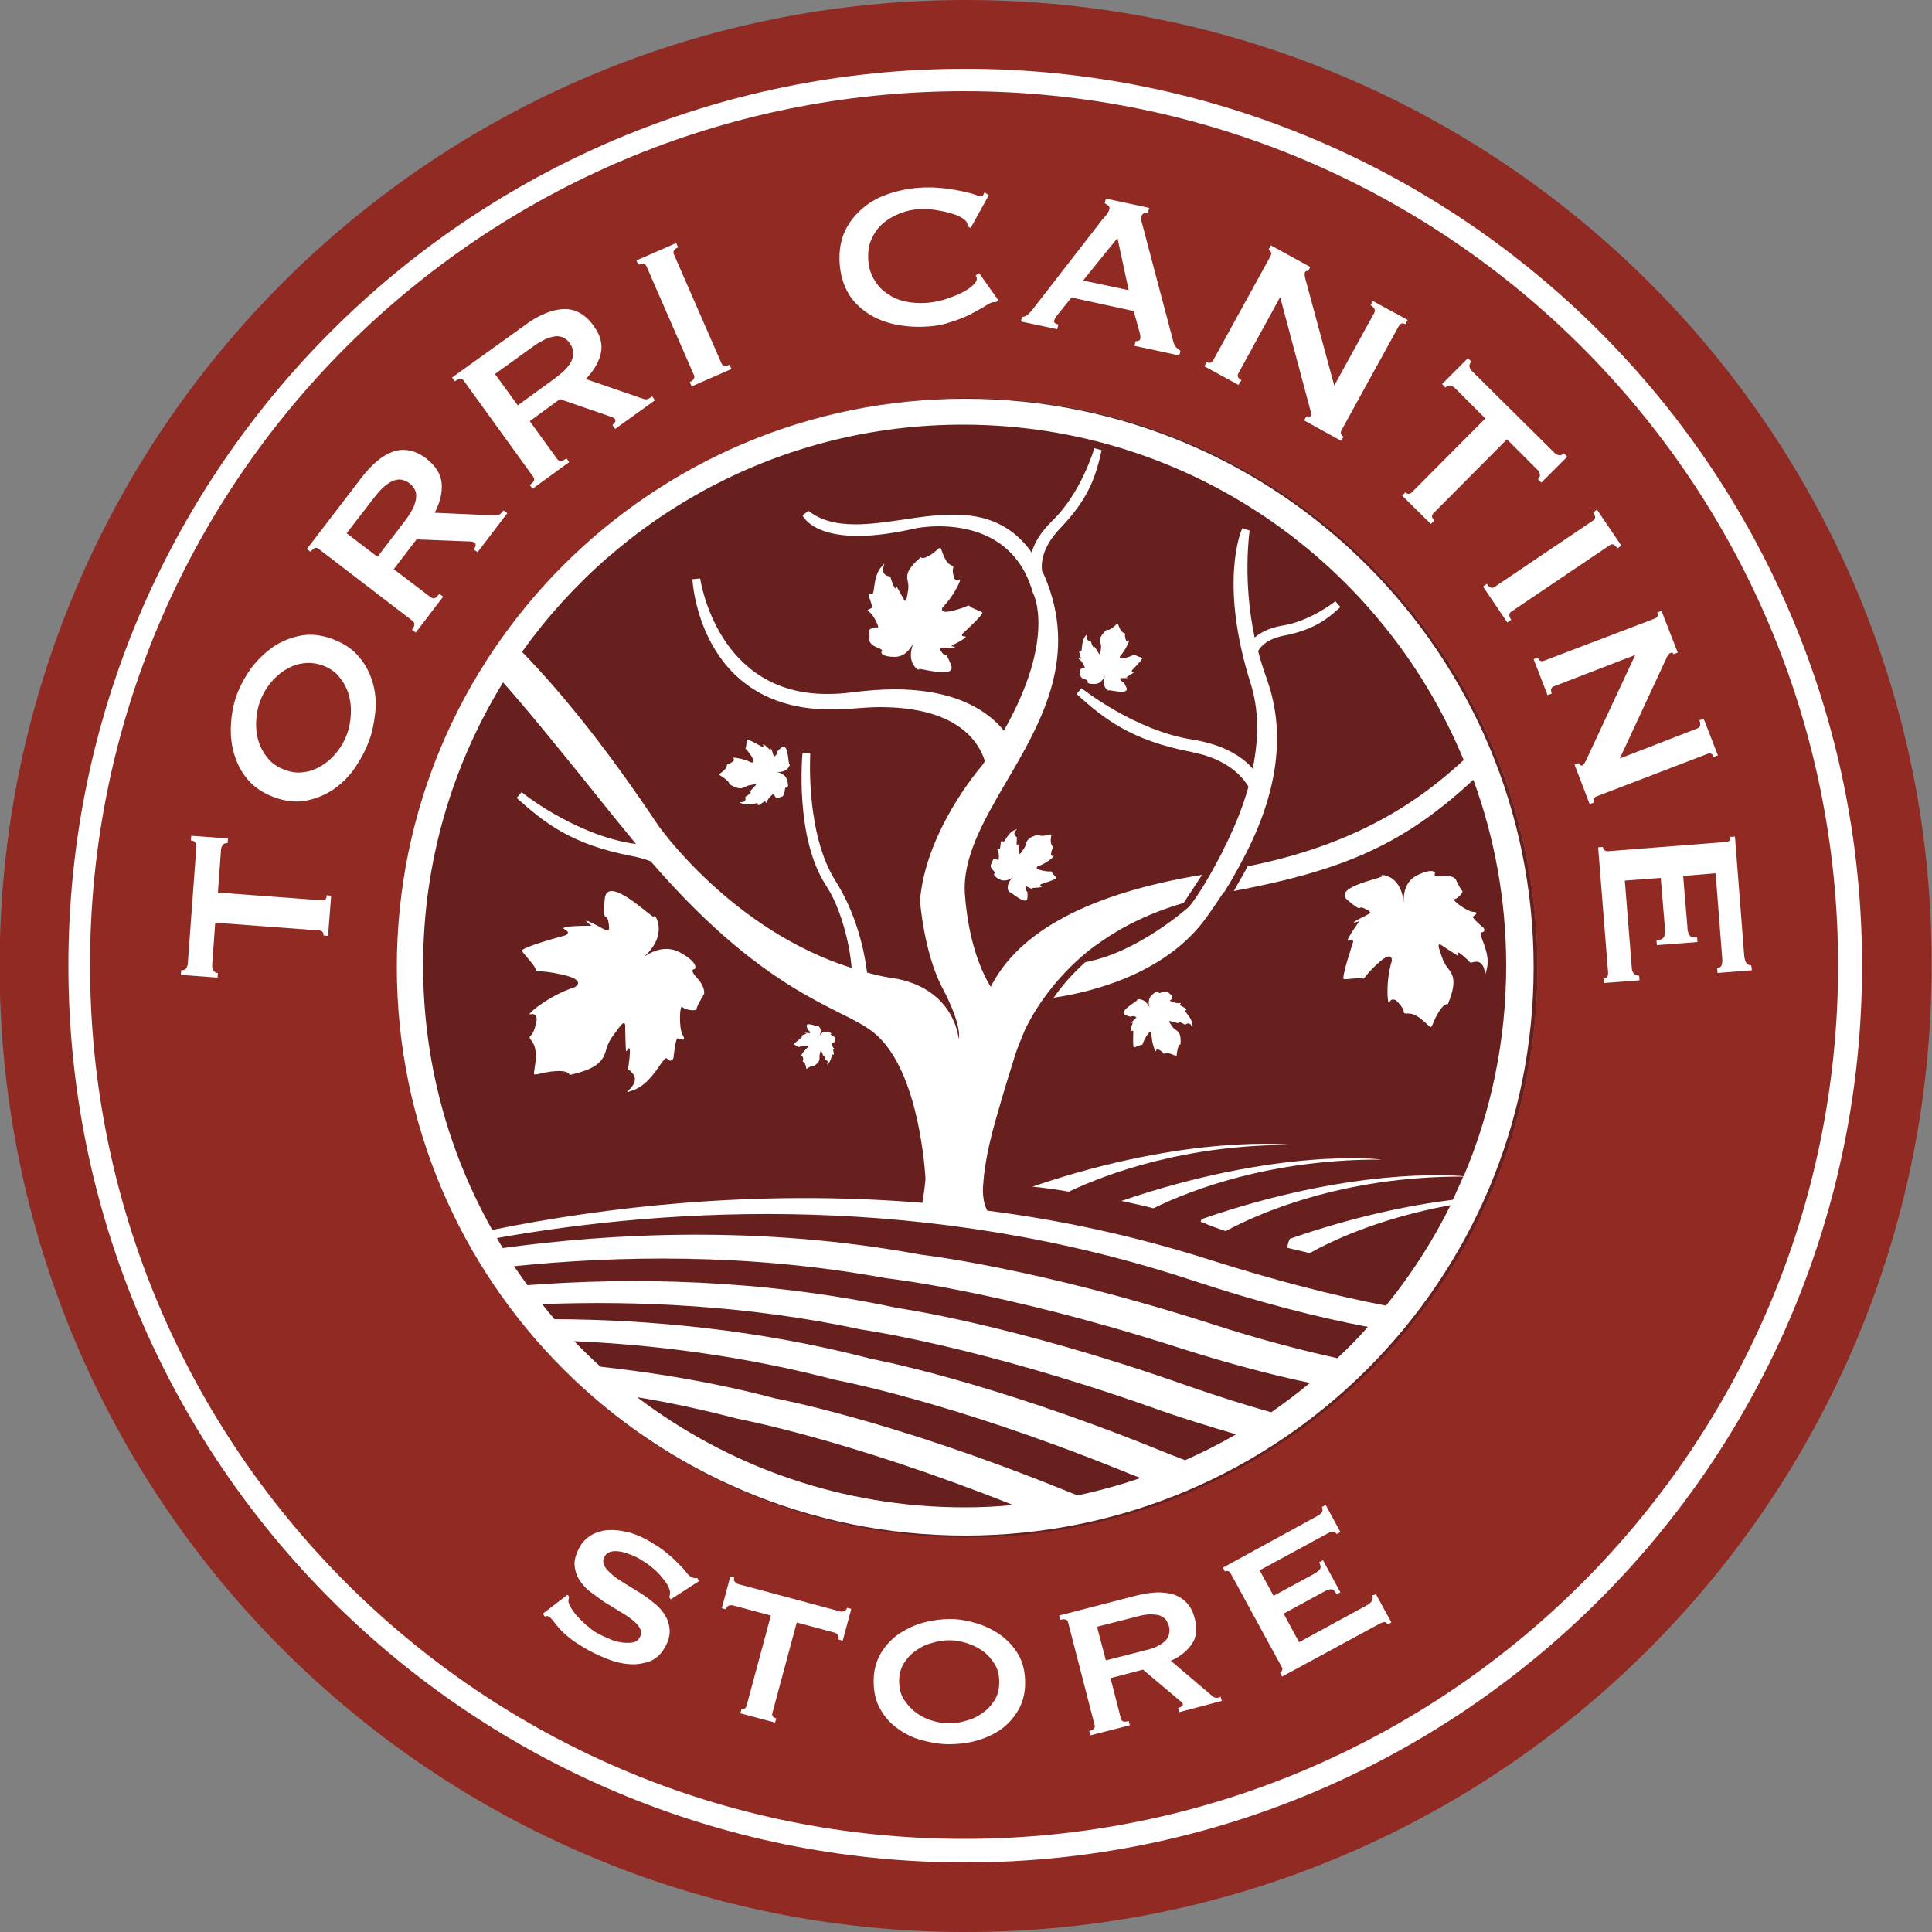 <?xml version="1.0" encoding="utf-8"?>
<!-- Generator: Adobe Illustrator 27.8.0, SVG Export Plug-In . SVG Version: 6.00 Build 0)  -->
<svg version="1.1" id="Livello_1" xmlns="http://www.w3.org/2000/svg" xmlns:xlink="http://www.w3.org/1999/xlink" x="0px" y="0px"
	 viewBox="0 0 500 500" style="enable-background:new 0 0 500 500;" xml:space="preserve">
<rect x="0" y="0" width="500" height="500" fill="#808080" stroke="none"/>
<style type="text/css">
	.st0{fill:#68201E;}
	.st1{fill:#922A24;}
	.st2{fill:#FFFFFF;}
</style>
<circle class="st0" cx="250.4" cy="250.5" r="147.5"/>
<path class="st1" d="M249.9,0C111.8,0-0.1,111.9-0.1,250s111.9,250,250,250s250-111.9,250-250C500.4,111.9,388.1,0,249.9,0z
	 M250.4,397.9c-81.5,0-147.5-66-147.5-147.5S169,103,250.4,103s147.5,66,147.5,147.5S331.4,397.9,250.4,397.9z"/>
<g>
	<path class="st2" d="M249.8,17.8c-128.2,0-232.1,103.9-232.1,232.1c0,128.2,103.9,232.1,232.1,232.1
		c128.2,0,232.1-103.9,232.1-232.1C481.9,121.7,378,17.8,249.8,17.8z M249.5,475.9c-124.9,0-226.2-101.3-226.2-226.2
		S124.6,23.6,249.5,23.6s226.2,101.3,226.2,226.2S374.4,475.9,249.5,475.9z"/>
	<path class="st2" d="M93,170.1c-1.7-2.1-4-3.6-6.9-4.7c-2.9-1.1-5.7-1.4-8.3-0.9c-2.6,0.5-5,1.5-7.1,2.9c-2.1,1.5-4,3.3-5.6,5.4
		c-1.6,2.2-2.8,4.4-3.7,6.7c-0.9,2.3-1.4,4.8-1.6,7.5c-0.2,2.7,0,5.3,0.7,7.8c0.7,2.5,1.8,4.8,3.5,6.8c1.7,2.1,4,3.6,6.9,4.7
		c2.9,1.1,5.7,1.4,8.3,0.9c2.6-0.5,5-1.5,7.1-2.9c2.1-1.5,4-3.3,5.5-5.5c1.5-2.2,2.7-4.4,3.6-6.8c0.9-2.3,1.4-4.8,1.7-7.5
		c0.3-2.6,0.1-5.2-0.6-7.7C95.8,174.4,94.7,172.1,93,170.1z M89.8,190c-0.6,1.6-1.4,3.1-2.5,4.5c-1.1,1.4-2.4,2.6-3.8,3.5
		c-1.4,0.9-3,1.6-4.7,1.8c-1.7,0.3-3.4,0.1-5.2-0.6c-1.8-0.7-3.2-1.6-4.3-3c-1.1-1.3-1.9-2.8-2.4-4.4c-0.5-1.6-0.7-3.4-0.6-5.2
		c0.1-1.8,0.4-3.5,1-5.1c0.6-1.6,1.4-3.1,2.5-4.5c1.1-1.4,2.4-2.6,3.8-3.5c1.4-0.9,3-1.6,4.7-1.8c1.7-0.3,3.4-0.1,5.2,0.5
		c1.8,0.7,3.2,1.6,4.3,3c1.1,1.3,1.9,2.8,2.4,4.4c0.5,1.6,0.7,3.4,0.6,5.2C90.7,186.7,90.4,188.4,89.8,190z"/>
	<path class="st2" d="M179,408.2c-0.5-0.3-1-0.7-1.5-1.4c-0.5-0.7-1.2-1.4-2.1-2.3c-0.8-0.9-1.9-1.8-3.1-2.8c-1.2-1-2.8-2-4.7-3.1
		c-2.2-1.2-4.3-2-6.2-2.3c-1.9-0.4-3.6-0.4-5.1-0.2c-1.5,0.3-2.8,0.8-3.9,1.6c-1.1,0.8-1.9,1.7-2.5,2.9c-0.9,1.7-1.3,3.2-1.2,4.5
		c0.1,1.3,0.5,2.6,1.2,3.7c0.7,1.1,1.6,2.2,2.8,3.1c1.2,0.9,2.4,1.8,3.7,2.7c1.3,0.8,2.6,1.6,3.9,2.4c1.3,0.7,2.4,1.5,3.3,2.2
		c0.9,0.7,1.6,1.4,2,2.2c0.4,0.7,0.4,1.5,0,2.3c-0.4,0.8-1.1,1.3-2.1,1.4c-0.9,0.1-2,0.1-3-0.1c-1.1-0.2-2.1-0.5-3.1-1
		c-1-0.4-1.8-0.8-2.4-1.1c-0.8-0.4-1.7-1-2.6-1.8c-0.9-0.7-1.8-1.5-2.6-2.4c-0.8-0.8-1.4-1.6-1.9-2.4c-0.5-0.8-0.8-1.5-0.8-2
		c0-0.3,0.1-0.7,0.2-1l-0.4-0.6l-6.4,4.9l0.5,0.8c0.4-0.2,0.7-0.2,0.9-0.1c0.4,0.2,0.8,0.6,1.2,1.1c0.4,0.6,1,1.2,1.7,2.1
		c0.7,0.8,1.7,1.7,3,2.7c1.3,1,2.9,2,4.9,3.1c1.5,0.8,3.1,1.5,4.9,2.2c1.8,0.7,3.7,1.1,5.5,1.2c1.8,0.1,3.5-0.2,5.2-0.8
		c1.6-0.7,2.9-1.9,3.9-3.8c0.9-1.6,1.2-3.1,1.1-4.4c-0.1-1.3-0.5-2.6-1.2-3.7c-0.7-1.1-1.6-2.2-2.8-3.1c-1.2-1-2.4-1.9-3.7-2.7
		c-1.3-0.8-2.6-1.6-3.9-2.4c-1.3-0.8-2.4-1.5-3.3-2.3c-0.9-0.8-1.6-1.5-2-2.3c-0.4-0.8-0.4-1.6,0.1-2.4c0.3-0.6,0.8-1,1.5-1.2
		c0.7-0.2,1.4-0.2,2.2-0.1c0.8,0.1,1.7,0.3,2.6,0.7c0.9,0.3,1.8,0.7,2.5,1.1c1,0.6,2,1.2,3,2c0.9,0.7,1.8,1.5,2.5,2.3
		c0.7,0.8,1.3,1.6,1.8,2.3c0.4,0.8,0.7,1.4,0.8,2c0,0.4,0,0.9-0.2,1.5l0.4,0.5l7.3-4.7l-0.4-0.8C180,408.5,179.6,408.4,179,408.2z"
		/>
	<path class="st2" d="M218.4,417c-0.4,0.1-0.8,0.1-1.1,0l-26.1-7c-0.4-0.1-0.7-0.3-1-0.6c-0.3-0.3-0.3-0.7-0.2-1.2L189,408l-2.2,8.2
		l1.1,0.3c0.1-0.5,0.4-0.9,0.8-1c0.4-0.1,0.8-0.1,1.1,0l9.7,2.6l-6.3,23.4c-0.1,0.3-0.3,0.6-0.5,0.7c-0.3,0.1-0.5,0.1-0.8,0.1
		l-0.3,1.1l9,2.4l0.3-1.1c-0.9-0.2-1.2-0.7-1-1.4l6.3-23.4l9.7,2.6c0.4,0.1,0.7,0.3,0.9,0.6c0.3,0.3,0.3,0.7,0.2,1.2l1.1,0.3
		l2.2-8.2l-1.1-0.3C219.1,416.6,218.8,416.9,218.4,417z"/>
	<path class="st2" d="M82.4,142l24.4,18.7c0.6,0.5,0.6,1.3-0.2,2.3l1,0.7l7.1-9.3l-1-0.7c-0.5,0.6-0.9,1-1.2,1.1
		c-0.3,0.1-0.7,0-1-0.2l-9.6-7.3l5.9-7.7l12.9,0.5c0.6,0,1.1,0,1.4,0.1c0.3,0,0.6,0.1,0.8,0.3c0.2,0.1,0.2,0.4,0.2,0.7
		c-0.1,0.3-0.2,0.6-0.5,1l1,0.7l7.7-10.1l-1-0.7c-0.2,0.3-0.5,0.6-0.8,0.9c-0.3,0.3-0.8,0.4-1.3,0.4l-15.7-0.7
		c1.4-2.7,2-5.2,1.8-7.6c-0.2-2.4-1.5-4.4-3.8-6.3c-1.5-1.2-3-1.9-4.5-2.2c-1.5-0.3-2.9-0.2-4.3,0.3c-1.4,0.5-2.8,1.3-4.2,2.5
		c-1.4,1.2-2.7,2.6-4,4.3l-14.1,18.4l1,0.7C81.1,141.8,81.8,141.5,82.4,142z M96.9,128.7c1-1.3,1.9-2.3,2.8-3
		c0.9-0.7,1.7-1.2,2.4-1.4c0.7-0.2,1.4-0.3,2.1-0.1c0.7,0.2,1.3,0.5,1.8,0.9c0.6,0.4,1,1,1.3,1.5c0.3,0.6,0.5,1.3,0.4,2
		c0,0.8-0.3,1.7-0.7,2.7c-0.5,1-1.2,2.2-2.2,3.5l-7.1,9.3l-8-6.1L96.9,128.7z"/>
	<path class="st2" d="M209.1,271c-1.2,1-2.1,2.6-1.8,2.4c0.3-0.2,0.5,0.2,0.5,0.2c0.3,1.3-0.4,0.9,0.2,1.3c0.6,0.4,0.6,1.6,0.7,1.7
		c0.1,0.1,0.4-0.3,1.1-0.6c0.7-0.3,0.8-0.1,0.8-0.1c1.3-0.9,1.5-1.4,1.5-2.1c-0.1-0.7,0.1-0.9,0.2-1.6c0.2-0.6,0.3-0.1,0.3-0.1
		l0.5,1.2c0.1,0.2,0.1-0.5,0.2,0c0.2,0.4,0.3,1,0.3,1c1.4,0.3-0.2,1.8,0.7,1c0.9-0.8,0.9-2.6,1.2-2.4c0.3,0.2,0.3-0.2,0.3-0.2
		l-0.2-1.1c0.1,0,0.6,0,0.2-0.3c-0.4-0.3-0.8-1.7-0.6-1.5c0.2,0.1,0.9-0.1,0.8-0.2l0.1-0.9c0,0,0-0.4-0.7-0.7
		c-0.7-0.3-0.3-0.4-0.3-0.4s0.2-0.4-1.1-0.6c-1.2-0.2-1.8,0.9-2,1.2c1.1-2-0.4-2.8-0.2-2.6c0.2,0.3-3.5-1.4-3,0.1
		c0.4,1.5,0.3,0.6,0.7,1.2c0.4,0.6,0.1,0.5-0.8,0.4c-0.9-0.1,0,0.2,0,0.2s-1.9,0.7-1.4,0.7c0.5,0,0.1,0.3,0.1,0.3l-2,1.7
		c0.2,0.2,0.9,0.5,1.1,0.7c0.2,0.2,0,0,1.5-0.2C209.6,270.4,209.1,271,209.1,271z"/>
	<path class="st2" d="M355.1,412.9c0.2,0.4,0.2,0.9,0,1.3c-0.2,0.4-0.6,0.8-1.1,1.1l-17.8,9.7l-4-7.4l10.5-5.7
		c0.7-0.4,1.3-0.6,1.8-0.6c0.5,0,1,0.4,1.4,1.3l1-0.5l-4.5-8.3l-1,0.5c0.4,0.8,0.5,1.4,0.2,1.8c-0.3,0.4-0.8,0.8-1.5,1.2l-10.5,5.7
		l-3.6-6.6l17.3-9.4c0.7-0.4,1.3-0.6,1.7-0.6c0.4,0,0.7,0.2,0.9,0.6l1-0.5l-3.8-7l-1,0.5c0.2,0.4,0.2,0.8,0.1,1.2
		c-0.2,0.4-0.6,0.8-1.4,1.2l-24.3,13.3l0.5,1c0.2-0.1,0.5-0.2,0.8-0.1c0.3,0.1,0.5,0.2,0.7,0.6l13.2,24.2c0.2,0.3,0.2,0.6,0.1,0.9
		c-0.1,0.3-0.3,0.5-0.5,0.6l0.5,1l24.9-13.5c0.5-0.3,1-0.5,1.4-0.6c0.4-0.1,0.7,0.1,1,0.6l1-0.5l-4-7.3L355.1,412.9z"/>
	<path class="st2" d="M314.9,439.4c-0.4,0-0.8-0.1-1.2-0.5l-10.7-9.1c2.5-1.1,4.3-2.6,5.5-4.4c1.2-1.8,1.4-4,0.7-6.5
		c-0.4-1.7-1.1-3-2-4c-0.9-1-2-1.7-3.3-2.2c-1.3-0.4-2.7-0.6-4.4-0.6c-1.6,0.1-3.4,0.3-5.3,0.8l-20.1,5.2l0.3,1.1
		c1.1-0.3,1.8-0.1,2,0.6l6.9,26.7c0.2,0.7-0.3,1.2-1.4,1.5l0.3,1.1l10.2-2.6l-0.3-1.1c-0.7,0.2-1.1,0.2-1.4,0.1
		c-0.3-0.1-0.5-0.3-0.6-0.7l-2.7-10.5l8.4-2.2l8.9,7.5c0.4,0.4,0.8,0.6,1,0.8c0.2,0.2,0.4,0.4,0.4,0.6c0.1,0.2,0,0.4-0.3,0.6
		c-0.2,0.2-0.5,0.3-0.9,0.4l0.3,1.1l11-2.9l-0.3-1.1C315.6,439.3,315.2,439.4,314.9,439.4z M301.8,424.4c-0.4,0.5-1.1,1-2,1.5
		c-0.9,0.5-2,0.9-3.4,1.2l-10.2,2.6l-2.3-8.7l10.2-2.6c1.4-0.4,2.6-0.6,3.6-0.6c1,0,1.8,0.1,2.5,0.3c0.6,0.3,1.2,0.6,1.5,1.1
		c0.4,0.5,0.6,1,0.8,1.6c0.2,0.6,0.2,1.2,0.1,1.8C302.5,423.3,302.3,423.8,301.8,424.4z"/>
	<path class="st2" d="M259,423.2c-1.9-1.4-4-2.4-6.3-3.1c-2.3-0.7-4.6-1.1-6.8-1.1c-2.2,0-4.5,0.3-6.8,0.9c-2.3,0.6-4.4,1.6-6.4,2.9
		c-1.9,1.3-3.5,3-4.7,5c-1.2,2-1.9,4.4-1.9,7.2c0,2.8,0.5,5.2,1.7,7.3c1.2,2.1,2.7,3.8,4.6,5.1c1.9,1.4,4,2.4,6.3,3
		c2.3,0.6,4.6,1,6.8,1c2.2,0,4.5-0.2,6.8-0.8c2.3-0.6,4.4-1.5,6.4-2.8c1.9-1.3,3.5-3,4.7-5c1.2-2,1.9-4.4,1.9-7.2
		c0-2.8-0.5-5.2-1.7-7.3C262.4,426.2,260.8,424.5,259,423.2z M257.4,440c-0.8,1.3-1.8,2.4-3.1,3.3c-1.2,0.9-2.6,1.6-4.2,2
		c-1.5,0.5-3.1,0.7-4.6,0.7c-1.5,0-3.1-0.3-4.6-0.8c-1.5-0.5-2.9-1.2-4.1-2.2c-1.2-0.9-2.2-2.1-3-3.4c-0.8-1.3-1.1-2.9-1.1-4.6
		c0-1.7,0.4-3.2,1.2-4.5c0.8-1.3,1.8-2.4,3.1-3.3c1.2-0.9,2.6-1.6,4.2-2c1.5-0.5,3.1-0.7,4.6-0.7c1.5,0,3.1,0.3,4.6,0.8
		c1.5,0.5,2.9,1.2,4.1,2.1c1.2,0.9,2.2,2.1,3,3.4c0.8,1.3,1.1,2.9,1.1,4.6C258.6,437.2,258.2,438.7,257.4,440z"/>
	<path class="st2" d="M83.3,233l-26.9-2l0.8-11.1c0-0.4,0.2-0.8,0.4-1.2c0.3-0.4,0.7-0.5,1.3-0.5l0.1-1.2l-9.5-0.7l-0.1,1.2
		c0.6,0,1,0.3,1.2,0.7c0.2,0.4,0.3,0.8,0.2,1.2l-2.2,30c0,0.4-0.2,0.8-0.4,1.2c-0.3,0.4-0.7,0.5-1.3,0.5l-0.1,1.2l9.5,0.7l0.1-1.2
		c-0.6,0-1-0.3-1.2-0.7c-0.2-0.4-0.3-0.8-0.3-1.2l0.8-11.1l26.9,2c0.4,0,0.7,0.2,0.9,0.4c0.2,0.3,0.3,0.6,0.2,0.9l1.2,0.1l0.8-10.4
		l-1.2-0.1C84.6,232.6,84.2,233.1,83.3,233z"/>
	<path class="st2" d="M362.9,128.3l7.4,7.3l0.9-0.9c-0.7-0.7-0.8-1.3-0.2-1.9l19-19.1l7.9,7.9c0.3,0.3,0.5,0.6,0.6,1.1
		c0.1,0.4,0,0.9-0.5,1.3l0.9,0.9l6.7-6.7l-0.9-0.9c-0.4,0.5-0.9,0.6-1.3,0.5c-0.4-0.1-0.8-0.3-1.1-0.6L380.9,96
		c-0.3-0.3-0.5-0.6-0.6-1.1c-0.1-0.4,0.1-0.9,0.5-1.3l-0.9-0.9l-6.7,6.7l0.9,0.9c0.4-0.5,0.9-0.6,1.3-0.5c0.4,0.1,0.8,0.3,1.1,0.6
		l7.9,7.9l-19,19.1c-0.3,0.3-0.6,0.4-0.9,0.4c-0.3,0-0.6-0.2-0.8-0.4L362.9,128.3z"/>
	<path class="st2" d="M384.8,151.1l-1,0.7l6.3,9.3l1-0.7c-0.7-1-0.6-1.7,0-2.1l25.5-17.2c0.7-0.5,1.3-0.2,2,0.8l1-0.7l-6.3-9.3
		l-1,0.7c0.7,1,0.7,1.7,0,2.1l-25.5,17.2C386.1,152.4,385.4,152.1,384.8,151.1z"/>
	<path class="st2" d="M321.3,98.4c-0.9-0.5-1.2-1.1-0.8-1.8l10.8-19.7l7.7,28.8c0.3,1,0.4,1.6,0.2,1.9c-0.2,0.4-0.6,0.4-1.1,0.1
		l-0.6,1.1l9.6,5.3l0.6-1.1c-0.7-0.4-0.9-1-0.5-1.7l14.8-26.9c0.4-0.7,1-0.9,1.7-0.5l0.6-1.1l-9-4.9l-0.6,1.1c1,0.6,1.3,1.2,1,1.9
		l-10.4,18.9l-7.3-27c-0.4-1.2-0.4-2-0.3-2.3c0.2-0.4,0.5-0.5,0.8-0.3l0.6-1.1l-10.2-5.6l-0.6,1.1c0.7,0.4,0.9,1,0.5,1.7l-14.8,26.9
		c-0.4,0.7-1,0.9-1.7,0.5l-0.6,1.1l8.8,4.8L321.3,98.4z"/>
	<path class="st2" d="M273.9,84c-0.8-0.2-1.2-0.5-1.1-1c0.1-0.4,0.4-1,1.1-1.8l3.4-4.2l16.1,3.5l1.5,5.4c0.2,0.8,0.3,1.4,0.2,1.8
		c-0.1,0.3-0.2,0.4-0.5,0.5c-0.3,0.1-0.5,0.1-0.7,0.1l-0.3,1.2l11.6,2.5l0.3-1.2c-0.4-0.3-0.8-0.6-1.1-0.9c-0.3-0.3-0.5-0.7-0.7-1.3
		l-7.9-29.9c-0.2-0.6-0.3-1.2-0.4-1.5c-0.1-0.4-0.1-0.8,0-1.1c0.1-0.5,0.3-0.8,0.7-0.9c0.3-0.1,0.7-0.1,1-0.2l0.3-1.2l-11.2-2.4
		l-0.3,1.2c0.3,0.2,0.6,0.4,0.9,0.6c0.3,0.2,0.4,0.6,0.3,1c-0.1,0.4-0.3,0.7-0.6,1.2c-0.3,0.4-0.7,0.9-1.2,1.4L267.3,80
		c-0.4,0.6-0.9,1-1.3,1.4c-0.4,0.4-0.9,0.6-1.5,0.6l-0.3,1.2l9.4,2L273.9,84z M289.2,61.6l2.9,13.5l-11.8-2.5L289.2,61.6z"/>
	<path class="st2" d="M167.3,68.9l12.3,28.2c0.3,0.7-0.1,1.3-1.1,1.8l0.5,1.1l10.3-4.5l-0.5-1.1c-1.1,0.5-1.8,0.3-2.1-0.4
		l-12.3-28.2c-0.3-0.7,0-1.3,1.1-1.8l-0.5-1.1l-10.3,4.5l0.5,1.1C166.3,68,167,68.2,167.3,68.9z"/>
	<path class="st2" d="M120,98.5l18,24.9c0.5,0.7,0.2,1.4-0.9,2.1l0.7,1l9.5-6.9l-0.7-1c-0.6,0.5-1.1,0.7-1.5,0.7
		c-0.4,0-0.7-0.2-0.9-0.5l-7.1-9.8l7.8-5.7l12.2,4.2c0.6,0.2,1,0.4,1.4,0.5c0.3,0.1,0.5,0.3,0.7,0.5c0.1,0.2,0.1,0.4,0,0.7
		c-0.2,0.3-0.4,0.5-0.7,0.8l0.7,1l10.3-7.4l-0.7-1c-0.3,0.2-0.6,0.4-1,0.6c-0.4,0.2-0.9,0.2-1.4,0l-14.8-5.1
		c2.1-2.2,3.4-4.4,3.9-6.7c0.5-2.3-0.1-4.7-1.9-7.1c-1.1-1.6-2.4-2.7-3.7-3.4c-1.3-0.7-2.8-1-4.3-0.9c-1.5,0.1-3.1,0.5-4.7,1.2
		c-1.7,0.7-3.4,1.7-5.1,3L117,97.7l0.7,1C118.8,97.9,119.5,97.8,120,98.5z M137.8,89.8c1.3-1,2.5-1.6,3.5-2.1c1-0.4,1.9-0.6,2.7-0.7
		c0.8,0,1.5,0.2,2,0.5c0.6,0.3,1.1,0.8,1.5,1.4c0.4,0.6,0.7,1.2,0.8,1.9c0.1,0.6,0.1,1.3-0.2,2.1c-0.2,0.7-0.7,1.5-1.5,2.4
		c-0.7,0.8-1.8,1.7-3.1,2.7l-9.5,6.9l-5.9-8.1L137.8,89.8z"/>
	<path class="st2" d="M224.6,81.1c2.1,1.4,4.5,2.3,7.2,2.9c2.7,0.5,5.4,0.7,8.2,0.5c2.2-0.1,4.2-0.5,6.2-1.2
		c1.9-0.6,3.7-1.3,5.2-2.1c1.5-0.8,2.8-1.5,3.7-2.1c1-0.6,1.6-0.9,1.9-0.9l0.4,0l0.4,0l0.5-0.6l-4.9-6.9l-0.9,0.6
		c0.2,0.2,0.3,0.5,0.3,0.8c0,0.6-0.4,1.2-1.2,1.9c-0.8,0.7-1.9,1.4-3.2,2c-1.3,0.6-2.7,1.1-4.2,1.6c-1.6,0.4-3.1,0.7-4.5,0.8
		c-1.9,0.1-3.7,0-5.5-0.4c-1.8-0.4-3.3-1.1-4.7-2.1c-1.4-0.9-2.5-2.2-3.3-3.6c-0.9-1.5-1.4-3.2-1.5-5.1c-0.1-1.9,0.1-3.7,0.8-5.2
		c0.7-1.6,1.6-2.9,2.8-4c1.2-1.1,2.7-2,4.4-2.7c1.7-0.7,3.5-1.1,5.4-1.2c1.1-0.1,2.4,0,3.7,0.2c1.3,0.2,2.6,0.4,3.9,0.8
		c1.2,0.3,2.3,0.7,3.1,1.2c0.8,0.5,1.3,0.9,1.5,1.4l0.1,0.5l0.1,0.4l0.7,0.4l4.7-8.5l-1.1-0.7c-0.1,0.1-0.2,0.3-0.3,0.6
		c-0.1,0.2-0.3,0.4-0.6,0.4c-0.2,0-0.7-0.1-1.5-0.4c-0.8-0.3-2-0.6-3.4-0.9c-1.4-0.3-3.1-0.6-5-0.8c-1.9-0.2-4-0.3-6.3-0.1
		c-2.8,0.2-5.5,0.8-8.1,1.7c-2.6,0.9-4.8,2.2-6.7,3.9c-1.9,1.7-3.4,3.7-4.4,6c-1,2.4-1.4,5-1.2,8c0.2,3,1,5.6,2.3,7.8
		C220.7,77.9,222.5,79.7,224.6,81.1z"/>
	<path class="st2" d="M179.8,250.8c0,0,1.4-1.4-3.8-4.3c-4.6-2.5-9,0.8-10,1.7c7.8-6.4,3-12.4,3.3-11c0.3,1.4-12.2-11.5-12.8-4.5
		c-0.6,7,0.5,2.9,1,6.1c0.5,3.2-0.2,2.1-4,0.2c-3.8-1.9-0.4,0.6-0.4,0.6s-8.9-0.1-7,0.9c1.9,1,0.1,1.6,0.1,1.6s-11.6,3.1-11.1,4
		c0.5,0.9,3,3.4,3.5,4.6c0.5,1.3,0,0,6.8,1.5c6.8,1.5,3.3,3.3,3.3,3.3c-6.7,2.1-13,7.5-11.4,7c1.7-0.4,1.6,1.4,1.6,1.4
		c-1,6-2.9,3.2-1.1,5.8c1.8,2.6,0.2,7.7,0.4,8.2c0.2,0.6,2.1-0.5,5.7-0.7c3.5-0.2,3.5,1,3.5,1c6.8-1.5,8.6-3.4,9.4-6.3
		c0.8-2.9,1.8-3.7,3.5-6.1c1.8-2.4,1.5,0.2,1.5,0.2s0.1,5,0.2,5.9c0.1,0.8,1-1.9,1,0.2c0,2.2-0.5,4.6-0.5,4.6
		c5.5,3.7-3.8,7.3,1.5,5.4c5.3-2,7.7-9.3,8.7-8.1c1,1.2,1.6-0.2,1.6-0.2s0.5-5.2,1.1-5.1c0.6,0.2,2.4,1,1.3-0.8
		c-1.1-1.8-0.8-8.2-0.1-7.3c0.7,0.9,3.8,1.1,3.7,0.5c-0.1-0.6,1.9-3.8,1.9-3.8s0.5-1.6-1.7-4.1C178.1,250.7,179.8,250.8,179.8,250.8
		z"/>
	<path class="st2" d="M327.8,175.6c-0.8-2.3-1.6-4.7-2.2-7.1c0.7-1.3,2.5-3.2,6.7-4c7.6-1.5,11-4.1,14.6-7.4l-1.3-1.5
		c-0.1,0.1-6.6,5.2-13.7,6.3c-3.6,0.6-5.8,1.9-7.2,3.1c-3.2-15.1-1.3-27.5-1.3-27.7l-1.9-0.6c-0.3,0.6-6.1,14.1,2.2,40.3
		c2,6.4,2.2,13.7,0.5,21.9c-2.4-2.7-6.9-6.1-15.6-7.5c-14.9-2.3-28.6-13.2-28.7-13.3l-1.3,1.5c7.3,6.6,14.2,12,29.7,15
		c9.3,1.8,13.2,6.3,14.8,9c-1.4,5.1-3.4,9.9-5.4,14.1l0,0c0,0-0.1,0.3-0.4,0.8c-0.1,0.2-0.2,0.4-0.3,0.6c-0.2,0.4-0.4,0.8-0.6,1.3
		c-0.3,0.5-0.5,1-0.8,1.5c-1.9,3.6-4.8,8.9-7.8,12.7c-0.5,0.4-13.3,11.9-26.9,14.4c-3.4,3-6.2,6.3-8.2,9.2c9.5-1.4,28.8-6,39.4-20.6
		c1.6-2.2,3.1-4.5,4.6-6.7l0.1,0c2.6-4,4.9-8.6,6.1-10.9C331,203.7,332.6,188.8,327.8,175.6z"/>
	<path class="st2" d="M279.4,170.7c0.6,0.3,1.6,2.3,1.3,2.2c-0.4-0.1-1.3,0.3-1.2,0.5l0.1,1.5c0,0,0.1,0.6,1.2,0.9
		c1.1,0.4,0.6,0.6,0.6,0.6s-0.2,0.7,1.9,0.6c1.8,0,2.5-1.8,2.7-2.2c-1.2,3.2,1.2,4.2,0.9,3.9c-0.3-0.4,5.6,1.4,4.6-0.8
		c-1-2.2-0.6-0.8-1.3-1.7c-0.7-0.9-0.3-0.7,1.2-0.7c1.4-0.1,0-0.2,0-0.2s2.7-1.5,1.9-1.4c-0.7,0-0.3-0.5-0.3-0.5s2.9-2.9,2.6-3.1
		c-0.3-0.2-1.5-0.5-1.8-0.8c-0.4-0.3,0,0-2.3,0.7c-2.3,0.7-1.6-0.4-1.6-0.4c1.6-1.8,2.6-4.4,2.2-4c-0.4,0.4-0.7-0.1-0.7-0.1
		c-0.7-2,0.3-1.5-0.6-1.9c-1-0.5-1.4-2.3-1.5-2.4c-0.2-0.1-0.6,0.5-1.6,1.2c-1,0.7-1.2,0.3-1.2,0.3c-1.8,1.6-2,2.5-1.7,3.5
		c0.3,1,0.1,1.4,0,2.4c-0.1,1-0.5,0.2-0.5,0.2s-0.9-1.5-1.1-1.7c-0.2-0.2,0,0.7-0.3,0.1c-0.4-0.6-0.6-1.5-0.6-1.5
		c-2.3-0.2-0.1-2.8-1.4-1.3c-1.2,1.5-0.7,4.1-1.2,3.9c-0.5-0.2-0.4,0.3-0.4,0.3l0.5,1.7C279.5,170.3,278.8,170.3,279.4,170.7z"/>
	<path class="st2" d="M249.8,103.2c-81.2,0-147.1,65.8-147.1,147.1c0,81.2,65.8,147.1,147.1,147.1s147.1-65.8,147.1-147.1
		C396.9,169.1,331,103.2,249.8,103.2z M109.5,249.9c0-26.9,7.6-52,20.7-73.3c6.9,7.8,13.9,16.5,21.1,25.4c4.4,5.5,8.8,11,13.3,16.4
		c-0.3,0-0.6-0.1-0.9-0.1c-14.9-2.3-28.6-13.1-28.7-13.3l-1.3,1.5c7.4,6.6,14.2,12,29.6,15c1.8,0.3,3.4,0.8,5.1,1.4
		c22.4,25.9,38.5,34,49.2,39.4c3.7,1.8,6.5,3.3,8.6,5c10.8,8.8,12.9,31.9,13.3,37.3l0,0.7c-0.2,2.2-0.5,4.3-0.8,6
		c-43.6-3.6-82.8,1.2-111.3,7C116,298.1,109.5,274.7,109.5,249.9z M249.6,390.1c-31.8,0-61.1-10.6-84.7-28.5
		c8.6,1.4,17.3,3.3,26.1,5.6c0,0,28.2,5.2,71.2,22.3C258.1,389.9,253.9,390.1,249.6,390.1z M278.9,387c-1.4-0.5-2.8-1.1-4.3-1.7
		c-44.7-18-74-23.4-74-23.4c-15.5-4.1-30.7-6.6-45.2-8.2c-2.3-2.1-4.6-4.3-6.8-6.6c20.7,0.9,43.8,3.8,67.5,10c0,0,29.4,5.4,74,23.4
		c1.7,0.7,3.4,1.4,5.1,2C289.9,384.3,284.5,385.8,278.9,387z M306.7,377.9c-2.3-0.9-4.7-1.8-7.1-2.8c-44.6-18-74-23.4-74-23.4
		c-29.5-7.7-58-10.2-82.1-10.3c-1.1-1.3-2.2-2.6-3.2-3.9c24.1-0.9,52.8,0.2,82.7,6.6c0,0,29.6,4.1,75,20.1c7.8,2.8,15.1,5,21.9,7
		C315.6,373.7,311.2,375.9,306.7,377.9z M329,365.5c-6.8-1.9-14-4.2-21.8-6.9c-45.4-16-75-20.1-75-20.1c-35.5-7.6-69.3-7.9-95.7-5.9
		c-1.2-1.6-2.3-3.3-3.5-4.9c26.4-2.7,60.4-3.5,96.3,3.1c0,0,29.7,3.2,75.5,17.9c12.8,4.1,24.2,7.1,34.2,9.2
		C335.8,360.6,332.4,363.1,329,365.5z M346.1,351.5c-9.5-2.1-20.3-4.9-32.3-8.8c-45.8-14.7-75.5-18-75.5-18
		c-41.5-7.7-80.6-5.5-108.2-1.7c-0.5-0.9-1-1.7-1.5-2.6c45.6-8.1,111.7-11.7,180.4,11.1c17,5.6,31.9,9.4,45,11.9
		C351.5,346.3,348.9,348.9,346.1,351.5z M381.3,201.8c5.5,15,8.5,31.2,8.5,48.1c0,19.3-3.9,37.8-11,54.5
		c-3.3-0.3-29.4-2.2-67.8,11.1c0,0-0.1,0.3-0.3,0.7c0.7,0.2,1.4,0.5,2,0.8c1.4,0.5,2.9,1.1,4.5,1.6c8-4.3,29.8-14.2,61.5-14.1
		c-0.9,2-1.8,4-2.7,6c-11.2,1.4-25.5,4.3-42.2,10.1c0,0-0.5,1-0.7,2.3c1.9,0.5,3.9,0.9,5.9,1.4c4.9-2.8,17.6-9,36.4-12.4
		c-4.6,9.3-10.2,18-16.7,26c-13-2.5-28-6.3-45.4-11.8c-19.7-6.3-39.1-10.4-57.8-12.8c-1.3-2.4-1.2-5.6-1-7.3
		c0.1-1.9,0.7-7.3,2.9-15.2c2.8-10,4.9-16.3,4.9-16.4c0,0,0.6-2.3,2.1-5.8l0-0.1c0.3-0.6,0.6-1.3,0.9-2.1
		c7.1-14.5,18.8-22.1,18.8-22.1h0c6.5-4.7,13.9-8.2,22.2-10.6c1.1-1.6,2.9-4.4,4.8-7.3c-29,4.8-47.4,14.5-54.7,29
		c-2.8-4.6-5.8-12.2-6.7-24.1c-0.6-9.5,4.9-19,10.8-29.1c8.5-14.5,18.2-31,10.6-51.2c-0.5-1.2-0.9-2.4-1.4-3.1
		c-0.3-2-0.1-6.2,4.6-11.1c7.6-7.9,9.3-13.6,10.8-20.3l-1.9-0.5c0,0.1-3.4,11.6-10.8,18.7c-3.2,3.1-4.8,6-5.4,8.3
		c-6.1-8.7-14.4-9.8-20.3-9.8c-4.3,0-8.7,0.6-13.1,1.3c-4.3,0.6-8.3,1.2-12.2,1.2c-5.2,0-9.1-1.1-12.2-3.5l-1.5,1.2
		c0.1,0.2,2.5,5.3,14.3,5.3c4.3,0,9.4-0.7,15.1-2c0,0,2.5-0.5,5.9-0.5c7.3,0,20.1,2.2,24.3,17.2c0.1,0.1,6.2,11.5-7.5,35.7
		c-3.6-4.5-11.6-10.7-28.3-10.7c-3.5,0-7.2,0.3-11.2,0.8c-2.2,0.3-4.3,0.4-6.3,0.4c-28.1,0-32.6-28.7-32.8-29.9l-2,0.2
		c0,0.3,1.7,33.7,35.8,33.7c1.7,0,3.5-0.1,5.3-0.2c2.6-0.2,5.1-0.4,7.4-0.4c19.7,0,25.5,8.6,27.2,14c0,0-0.7,1.1-0.9,1.3
		c-0.6,0.7-14.4,16.8-15.9,34.7c0,0.6,1.1,13.5,5.6,22.3c0,0,5.3,9.6,4.4,13.6c0,0-0.8-12.3-15.5-15.5c-2.7-0.4-5.4-0.9-8.2-1.7
		c-0.8-6.4-3-15.5-8.1-23.6c-7.9-12.4-6.6-32.8-6.6-33.1l-2-0.2c-0.1,0.9-2,22.1,6.1,34.4c3.7,5.6,6.1,14.8,6.6,21.3
		c-31.2-9.8-50.3-37.1-50.4-37.4c-12.1-18.1-23.8-33-34.9-44.4c25.4-35.6,67-58.8,114.1-58.8c58.5,0,108.6,35.9,129.6,86.8
		c-12.4,11.5-28.8,22.1-55.9,27.5c-1.1,2.1-2.5,4.4-3.6,6.4C347.9,225.2,363.3,218.5,381.3,201.8z"/>
	<path class="st2" d="M347.8,253.4c0.8,0.1,3.6-0.4,4.6-0.2c1.1,0.2,0,0,4.1-3.8c4.1-3.8,3.7-0.7,3.7-0.7c-1.7,5.4-1.1,12-0.6,10.7
		c0.5-1.3,1.7-0.5,1.7-0.5c3.5,3.4,0.8,3.4,3.3,3.4c2.5,0,5.1,3.4,5.6,3.5c0.5,0.1,0.7-1.6,2.2-4c1.5-2.4,2.3-1.9,2.3-1.9
		c2.1-5.2,1.7-7.2,0.2-9.1c-1.5-1.8-1.6-2.8-2.4-5.1c-0.7-2.2,0.8-0.9,0.8-0.9s3.4,2.2,3.9,2.5c0.6,0.3-0.8-1.5,0.6-0.6
		c1.4,1,2.8,2.5,2.8,2.5c4.9-1.9,3.1,5.8,4.2,1.5c1.1-4.4-2.6-9.3-1.4-9.4c1.2-0.1,0.6-1.1,0.6-1.1s-3.2-2.7-2.8-3
		c0.4-0.3,1.8-1.1,0.1-1.2c-1.7-0.1-5.8-3.2-4.9-3.3c0.9-0.1,2.5-2,2-2.2c-0.4-0.2-1.7-3-1.7-3s-0.8-1.1-3.5-0.8
		c-2.7,0.3-1.8-0.7-1.8-0.7s-0.2-1.6-4.6,0.5c-3.8,1.8-3.6,6.3-3.5,7.4c-0.6-8.1-6.8-7.7-5.7-7.2c1.1,0.5-13.1,2.7-8.8,6.3
		c4.3,3.6,2.2,1,4.5,2.2c2.3,1.1,1.3,1.1-1.7,2.7c-3,1.6,0.2,0.5,0.2,0.5s-4.2,5.8-2.7,5c1.5-0.8,1,0.7,1,0.7S347,253.3,347.8,253.4
		z"/>
	<path class="st2" d="M276.6,308.4c10.2-4.8,30.3-12.2,57.9-12.1c0,0-26.6-3.1-67.3,10.8C270.1,307.4,273.3,307.8,276.6,308.4z"/>
	<path class="st2" d="M290.2,310.8c2.8,0.6,5.6,1.2,8.3,1.9c9.8-4.8,30.4-12.7,58.9-12.6C357.5,300,330.9,296.9,290.2,310.8z"/>
	<path class="st2" d="M269.8,225.3c-2.4-0.4-1.2-1.1-1.2-1.1c2.4-0.8,4.6-2.8,4-2.7c-0.6,0.2-0.6-0.5-0.6-0.5c0.3-2.2,1-1.2,0.3-2.1
		c-0.7-0.9-0.2-2.7-0.2-2.9c-0.1-0.2-0.8,0.2-2,0.3c-1.3,0.1-1.3-0.3-1.3-0.3c-2.4,0.6-3,1.3-3.3,2.4c-0.2,1-0.6,1.3-1.2,2.2
		c-0.6,0.9-0.6,0-0.6,0s-0.1-1.8-0.2-2.1c0-0.3-0.3,0.7-0.4-0.1c0-0.8,0.1-1.7,0.1-1.7c-2-1.2,1.2-2.7-0.6-1.9c-1.9,0.8-2.6,3.4-3,3
		c-0.4-0.4-0.6,0.1-0.6,0.1s-0.1,1.9-0.3,1.8c-0.2,0-0.9-0.3-0.5,0.3c0.4,0.6,0.4,2.9,0.1,2.6c-0.3-0.3-1.4-0.3-1.3-0.1l-0.6,1.4
		c0,0-0.2,0.6,0.7,1.4c0.8,0.9,0.2,0.8,0.2,0.8s-0.5,0.5,1.4,1.5c1.7,0.8,3.2-0.4,3.6-0.7c-2.7,2.4-0.9,4.5-1,4
		c-0.1-0.5,4.5,3.9,4.6,1.4c0.1-2.5-0.2-1-0.4-2.2c-0.2-1.1,0.1-0.7,1.4-0.1c1.4,0.6,0.1-0.2,0.1-0.2s3.2-0.1,2.5-0.4
		c-0.7-0.3,0-0.6,0-0.6s4.1-1.3,3.9-1.6c-0.2-0.3-1.1-1.2-1.3-1.6C272,225.3,272.2,225.8,269.8,225.3z"/>
	<path class="st2" d="M441.9,195.1c0.8-0.3,1.3,0,1.6,0.8l1.1-0.4l-3.7-9.5l-1.1,0.4c0.4,1.1,0.3,1.8-0.5,2.1l-20.1,7.8l11.8-25.4
		c0.5-1.2,0.9-1.8,1.3-1.9c0.4-0.2,0.7-0.1,0.8,0.3l1.1-0.4l-4.2-10.8l-1.1,0.4c0.3,0.8,0.1,1.3-0.7,1.6L399.6,171
		c-0.8,0.3-1.3,0-1.6-0.8l-1.1,0.4l3.6,9.3l1.1-0.4c-0.4-1-0.2-1.6,0.6-1.9l21-8.1l-12.6,27c-0.4,0.9-0.8,1.5-1.1,1.6
		c-0.4,0.1-0.7-0.1-0.9-0.6l-1.1,0.4l3.9,10.2l1.1-0.4c-0.3-0.8-0.1-1.3,0.7-1.6L441.9,195.1z"/>
	<path class="st2" d="M453.2,249.8c-0.5,0-0.9-0.1-1.2-0.5c-0.3-0.4-0.5-1-0.6-2l-2.4-30.8l-1.2,0.1c0,0.3-0.1,0.6-0.2,0.9
		c-0.2,0.3-0.5,0.4-0.9,0.4l-30.6,2.4c-0.4,0-0.7-0.1-0.9-0.3c-0.2-0.2-0.3-0.5-0.4-0.8l-1.2,0.1l2.5,31.5c0.1,0.7,0.1,1.2,0,1.7
		c-0.1,0.4-0.4,0.7-1.1,0.7l0.1,1.2l9.2-0.7l-0.1-1.2c-0.5,0-1-0.1-1.3-0.5c-0.4-0.4-0.6-0.9-0.6-1.6l-1.8-22.5l9.3-0.7l1.1,13.2
		c0.1,0.9,0,1.6-0.3,2.1c-0.3,0.5-0.9,0.8-1.9,0.9l0.1,1.2l10.5-0.8l-0.1-1.2c-1,0.1-1.7-0.1-2-0.6c-0.3-0.5-0.5-1.2-0.5-2.1
		l-1.1-13.2l8.4-0.7l1.7,21.9c0.1,0.9,0,1.6-0.2,2c-0.2,0.4-0.6,0.6-1.1,0.7l0.1,1.2l8.9-0.7L453.2,249.8z"/>
	<path class="st2" d="M188.7,202.9c2.1,1.3,3.1,1.3,4,0.8c0.9-0.5,1.4-0.5,2.4-0.7c1-0.2,0.3,0.4,0.3,0.4s-1.2,1.3-1.4,1.5
		c-0.2,0.2,0.7-0.2,0.2,0.3c-0.5,0.6-1.3,1-1.3,1c0.5,2.3-2.8,0.9-1,1.7c1.8,0.8,4.3-0.4,4.2,0.1c0,0.6,0.4,0.3,0.4,0.3l1.5-1
		c0.1,0.2,0.4,0.9,0.5,0.1c0.2-0.7,1.8-2.3,1.8-1.9c0,0.4,0.7,1.2,0.8,1.1l1.4-0.5c0,0,0.5-0.3,0.6-1.5c0.1-1.2,0.5-0.7,0.5-0.7
		s0.7,0,0.1-2c-0.5-1.8-2.5-2.1-3-2.1c3.6,0.3,3.9-2.4,3.6-2c-0.3,0.4-0.2-6-2.1-4.3c-1.9,1.6-0.6,0.9-1.3,1.8
		c-0.7,0.9-0.6,0.5-1.1-1c-0.5-1.4-0.3,0-0.3,0s-2.2-2.3-2-1.5c0.3,0.7-0.4,0.4-0.4,0.4s-3.7-2.1-3.8-1.8c-0.1,0.3-0.1,1.6-0.3,2.1
		c-0.2,0.4,0,0,1.4,2.1c1.4,2.1,0,1.7,0,1.7c-2.2-1.1-5.2-1.4-4.7-1.1c0.5,0.3,0.1,0.8,0.1,0.8c-1.8,1.3-1.5,0.1-1.7,1.2
		c-0.2,1.1-1.9,2-2,2.2c-0.1,0.2,0.7,0.4,1.6,1.2C189,202.6,188.7,202.9,188.7,202.9z"/>
	<path class="st2" d="M225,158.4c1.1,0.7,2.8,4.3,2.1,4c-0.6-0.3-2.4,0.5-2.2,0.8c0.2,0.3,0.1,2.6,0.1,2.6s0.2,1.1,2.1,1.8
		c1.9,0.7,1,1.1,1,1.1s-0.4,1.2,3.3,1.3c3.2,0.1,4.7-3,5.1-3.8c-2.5,5.8,1.9,7.7,1.3,7c-0.6-0.7,10,2.9,8.3-1.2
		c-1.7-4.1-1.1-1.5-2.3-3.1c-1.2-1.6-0.5-1.2,2.2-1.3c2.6,0,0.1-0.4,0.1-0.4s5-2.5,3.6-2.5c-1.3,0-0.5-0.8-0.5-0.8s5.5-5,5-5.4
		c-0.5-0.4-2.6-1-3.2-1.6c-0.6-0.5,0,0-4.2,1.1c-4.2,1.1-2.8-0.9-2.8-0.9c3.1-3.1,5.1-7.8,4.3-7.1c-0.8,0.7-1.3-0.3-1.3-0.3
		c-1.2-3.6,0.7-2.6-1-3.5c-1.7-0.9-2.3-4.2-2.6-4.4c-0.3-0.3-1,0.9-2.9,2c-1.9,1.1-2.2,0.4-2.2,0.4c-3.3,2.8-3.8,4.4-3.4,6.1
		c0.4,1.8,0.1,2.5-0.2,4.3c-0.3,1.8-0.9,0.3-0.9,0.3s-1.5-2.7-1.8-3.2c-0.3-0.4,0,1.3-0.6,0.2c-0.6-1.2-1-2.7-1-2.7
		c-4-0.5,0-5.1-2.3-2.5c-2.3,2.6-1.6,7.3-2.5,7c-0.9-0.4-0.8,0.5-0.8,0.5s1.2,3,0.8,3.1C225.2,157.7,223.9,157.7,225,158.4z"/>
	<path class="st2" d="M291.3,262.7c2.3,0.9,1,0.1,2.1,0.3c1.1,0.2,0.7,0.3-0.3,1.3c-1,1,0.1,0.2,0.1,0.2s-1,2.9-0.4,2.4
		c0.5-0.5,0.5,0.1,0.5,0.1s-0.2,4.2,0.2,4.1c0.3-0.1,1.4-0.6,1.9-0.7c0.5,0,0,0,1.2-2.1c1.2-2.1,1.4-0.8,1.4-0.8
		c0,2.4,1.1,5.1,1.2,4.5c0-0.6,0.6-0.4,0.6-0.4c1.9,0.9,0.8,1.3,1.8,1c1-0.3,2.6,0.7,2.8,0.7c0.2,0,0.1-0.8,0.4-1.9
		c0.3-1.2,0.7-1.1,0.7-1.1c0.2-2.4-0.3-3.2-1.1-3.7c-0.9-0.5-1-1-1.6-1.8c-0.6-0.8,0.2-0.5,0.2-0.5s1.7,0.5,2,0.5
		c0.3,0.1-0.5-0.5,0.2-0.3c0.7,0.2,1.5,0.7,1.5,0.7c1.8-1.4,2,2,1.9,0c-0.1-1.9-2.3-3.5-1.8-3.7c0.5-0.2,0.1-0.5,0.1-0.5l-1.6-0.9
		c0.1-0.2,0.6-0.7-0.1-0.5c-0.7,0.2-2.8-0.6-2.4-0.7c0.4-0.1,0.8-1.1,0.5-1.2l-1.1-1c0,0-0.5-0.3-1.5,0.1c-1.1,0.5-0.8-0.1-0.8-0.1
		s-0.3-0.6-1.8,0.8c-1.3,1.2-0.7,3.1-0.5,3.5c-1.3-3.2-3.8-2.3-3.3-2.2C294.6,259,289.1,261.8,291.3,262.7z"/>
</g>
</svg>
